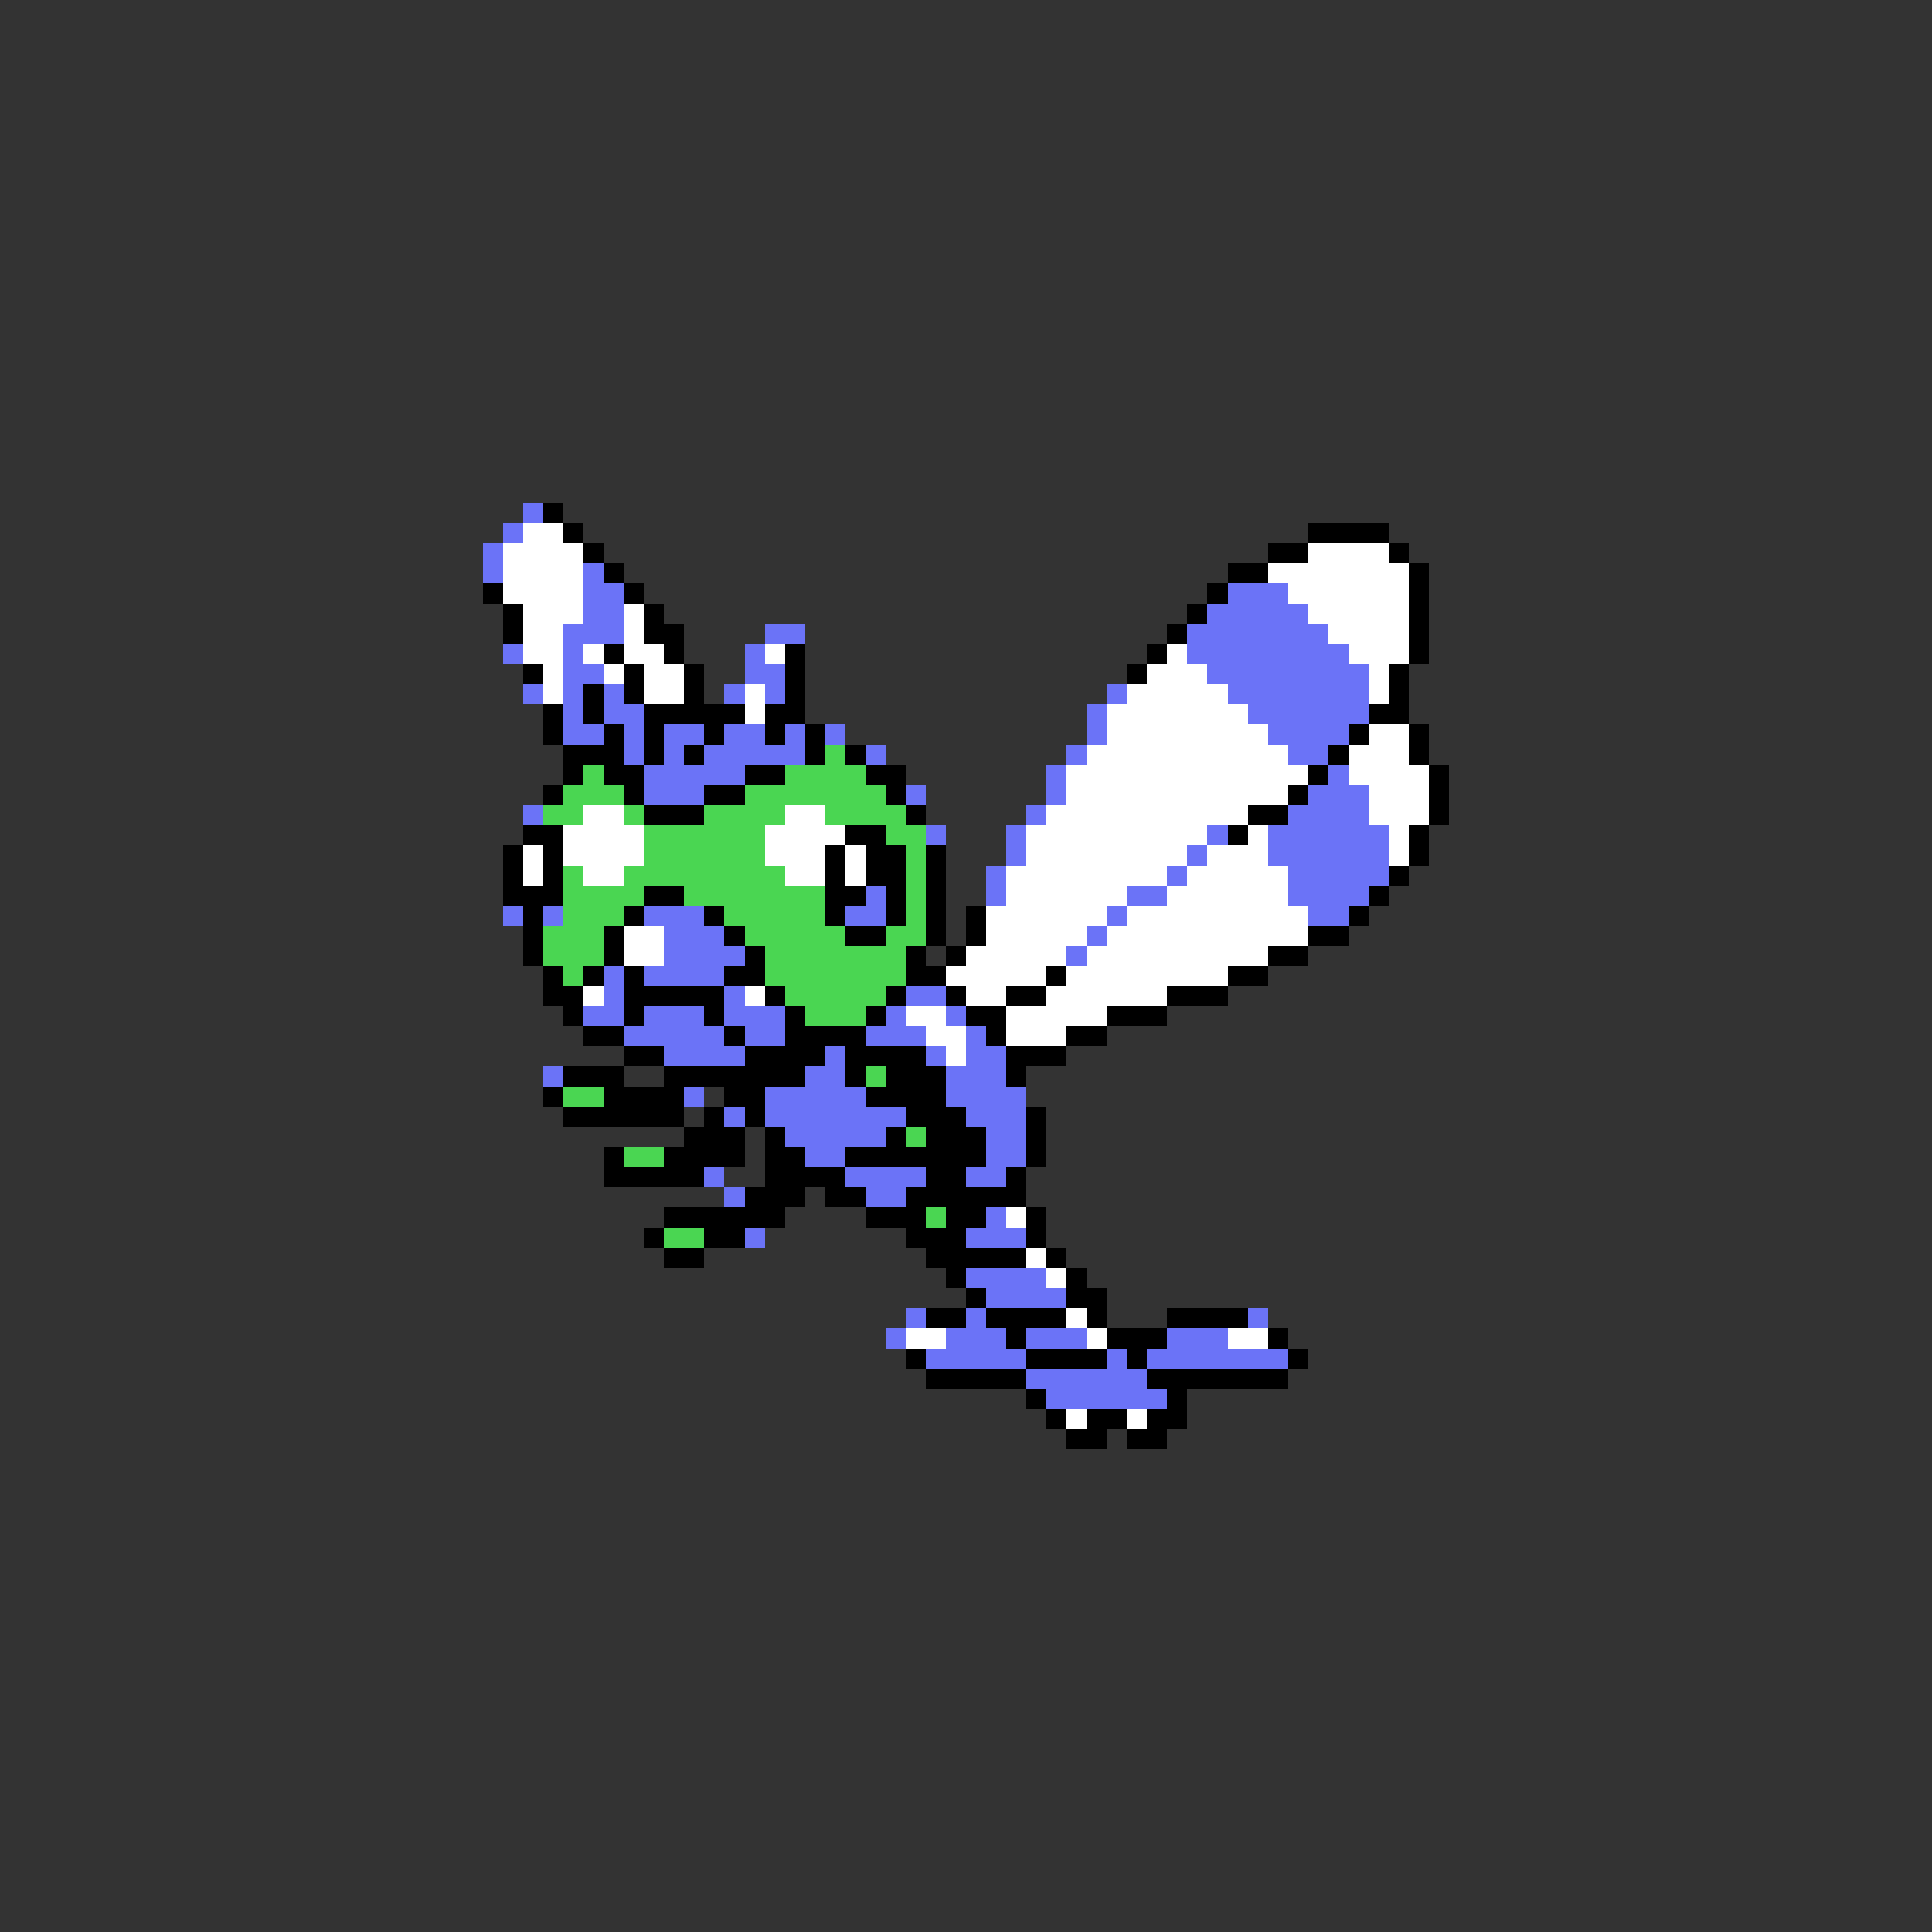 <svg xmlns="http://www.w3.org/2000/svg" viewBox="0 -0.5 96 96" shape-rendering="crispEdges">
<rect x="0" y="-0.5" width="96" height="96" fill="#333333" stroke="none"/>
<path stroke="#6b73f7" d="M26 25h1M25 26h1M24 27h1M24 28h1M29 28h1M29 29h2M61 29h3M29 30h2M60 30h5M28 31h3M38 31h2M59 31h7M25 32h1M28 32h1M37 32h1M59 32h8M28 33h2M37 33h2M60 33h8M26 34h1M28 34h1M30 34h1M36 34h1M38 34h1M55 34h1M61 34h7M28 35h1M30 35h2M54 35h1M62 35h6M28 36h2M31 36h1M33 36h2M36 36h2M39 36h1M41 36h1M54 36h1M63 36h4M31 37h1M33 37h1M35 37h5M43 37h1M53 37h1M64 37h2M32 38h5M52 38h1M66 38h1M32 39h3M45 39h1M52 39h1M65 39h3M26 40h1M51 40h1M64 40h4M46 41h1M50 41h1M60 41h1M63 41h6M50 42h1M59 42h1M63 42h6M49 43h1M58 43h1M64 43h5M43 44h1M49 44h1M56 44h2M64 44h4M25 45h1M27 45h1M32 45h3M42 45h2M55 45h1M65 45h2M33 46h3M54 46h1M33 47h4M53 47h1M30 48h1M32 48h4M30 49h1M36 49h1M45 49h2M29 50h2M32 50h3M36 50h3M44 50h1M47 50h1M31 51h5M37 51h2M43 51h3M48 51h1M33 52h4M41 52h1M46 52h1M48 52h2M27 53h1M40 53h2M47 53h3M34 54h1M38 54h5M47 54h4M36 55h1M38 55h7M48 55h3M39 56h5M49 56h2M40 57h2M49 57h2M35 58h1M42 58h4M48 58h2M36 59h1M43 59h2M49 60h1M37 61h1M48 61h3M48 63h4M49 64h4M45 65h1M48 65h1M62 65h1M44 66h1M47 66h3M51 66h3M58 66h3M46 67h5M55 67h1M57 67h7M51 68h6M52 69h6" />
<path stroke="#000000" d="M27 25h1M28 26h1M65 26h4M29 27h1M63 27h2M69 27h1M30 28h1M61 28h2M70 28h1M24 29h1M31 29h1M60 29h1M70 29h1M25 30h1M32 30h1M59 30h1M70 30h1M25 31h1M32 31h2M58 31h1M70 31h1M30 32h1M33 32h1M39 32h1M57 32h1M70 32h1M26 33h1M31 33h1M34 33h1M39 33h1M56 33h1M69 33h1M29 34h1M31 34h1M34 34h1M39 34h1M69 34h1M27 35h1M29 35h1M32 35h5M38 35h2M68 35h2M27 36h1M30 36h1M32 36h1M35 36h1M38 36h1M40 36h1M67 36h1M70 36h1M28 37h3M32 37h1M34 37h1M40 37h1M42 37h1M66 37h1M70 37h1M28 38h1M30 38h2M37 38h2M43 38h2M65 38h1M71 38h1M27 39h1M31 39h1M35 39h2M44 39h1M64 39h1M71 39h1M32 40h3M45 40h1M62 40h2M71 40h1M26 41h2M42 41h2M61 41h1M70 41h1M25 42h1M27 42h1M41 42h1M43 42h2M46 42h1M70 42h1M25 43h1M27 43h1M41 43h1M43 43h2M46 43h1M69 43h1M25 44h3M32 44h2M41 44h2M44 44h1M46 44h1M68 44h1M26 45h1M31 45h1M35 45h1M41 45h1M44 45h1M46 45h1M48 45h1M67 45h1M26 46h1M30 46h1M36 46h1M42 46h2M46 46h1M48 46h1M65 46h2M26 47h1M30 47h1M37 47h1M45 47h1M47 47h1M63 47h2M27 48h1M29 48h1M31 48h1M36 48h2M45 48h2M52 48h1M61 48h2M27 49h2M31 49h5M38 49h1M44 49h1M47 49h1M50 49h2M58 49h3M28 50h1M31 50h1M35 50h1M39 50h1M43 50h1M48 50h2M55 50h3M29 51h2M36 51h1M39 51h4M49 51h1M53 51h2M31 52h2M37 52h4M42 52h4M50 52h3M28 53h3M33 53h7M42 53h1M44 53h3M50 53h1M27 54h1M30 54h4M36 54h2M43 54h4M28 55h6M35 55h1M37 55h1M45 55h3M51 55h1M34 56h3M38 56h1M44 56h1M46 56h3M51 56h1M30 57h1M33 57h4M38 57h2M42 57h7M51 57h1M30 58h5M38 58h4M46 58h2M50 58h1M37 59h3M41 59h2M45 59h6M33 60h6M43 60h3M47 60h2M51 60h1M32 61h1M35 61h2M45 61h3M51 61h1M33 62h2M46 62h5M52 62h1M47 63h1M53 63h1M48 64h1M53 64h2M46 65h2M49 65h4M54 65h1M58 65h4M50 66h1M55 66h3M63 66h1M45 67h1M51 67h4M56 67h1M64 67h1M46 68h5M57 68h7M51 69h1M58 69h1M52 70h1M54 70h2M57 70h2M53 71h2M56 71h2" />
<path stroke="#ffffff" d="M26 26h2M25 27h4M65 27h4M25 28h4M63 28h7M25 29h4M64 29h6M26 30h3M31 30h1M65 30h5M26 31h2M31 31h1M66 31h4M26 32h2M29 32h1M31 32h2M38 32h1M58 32h1M67 32h3M27 33h1M30 33h1M32 33h2M57 33h3M68 33h1M27 34h1M32 34h2M37 34h1M56 34h5M68 34h1M37 35h1M55 35h7M55 36h8M68 36h2M54 37h10M67 37h3M53 38h12M67 38h4M53 39h11M68 39h3M29 40h2M39 40h2M52 40h10M68 40h3M28 41h4M38 41h4M51 41h9M62 41h1M69 41h1M26 42h1M28 42h4M38 42h3M42 42h1M51 42h8M60 42h3M69 42h1M26 43h1M29 43h2M39 43h2M42 43h1M50 43h8M59 43h5M50 44h6M58 44h6M49 45h6M56 45h9M31 46h2M49 46h5M55 46h10M31 47h2M48 47h5M54 47h9M47 48h5M53 48h8M29 49h1M37 49h1M48 49h2M52 49h6M45 50h2M50 50h5M46 51h2M50 51h3M47 52h1M50 60h1M51 62h1M52 63h1M53 65h1M45 66h2M54 66h1M61 66h2M53 70h1M56 70h1" />
<path stroke="#4ad652" d="M41 37h1M29 38h1M39 38h4M28 39h3M37 39h7M27 40h2M31 40h1M35 40h4M41 40h4M32 41h6M44 41h2M32 42h6M45 42h1M28 43h1M31 43h8M45 43h1M28 44h4M34 44h7M45 44h1M28 45h3M36 45h5M45 45h1M27 46h3M37 46h5M44 46h2M27 47h3M38 47h7M28 48h1M38 48h7M39 49h5M40 50h3M43 53h1M28 54h2M45 56h1M31 57h2M46 60h1M33 61h2" />
</svg>